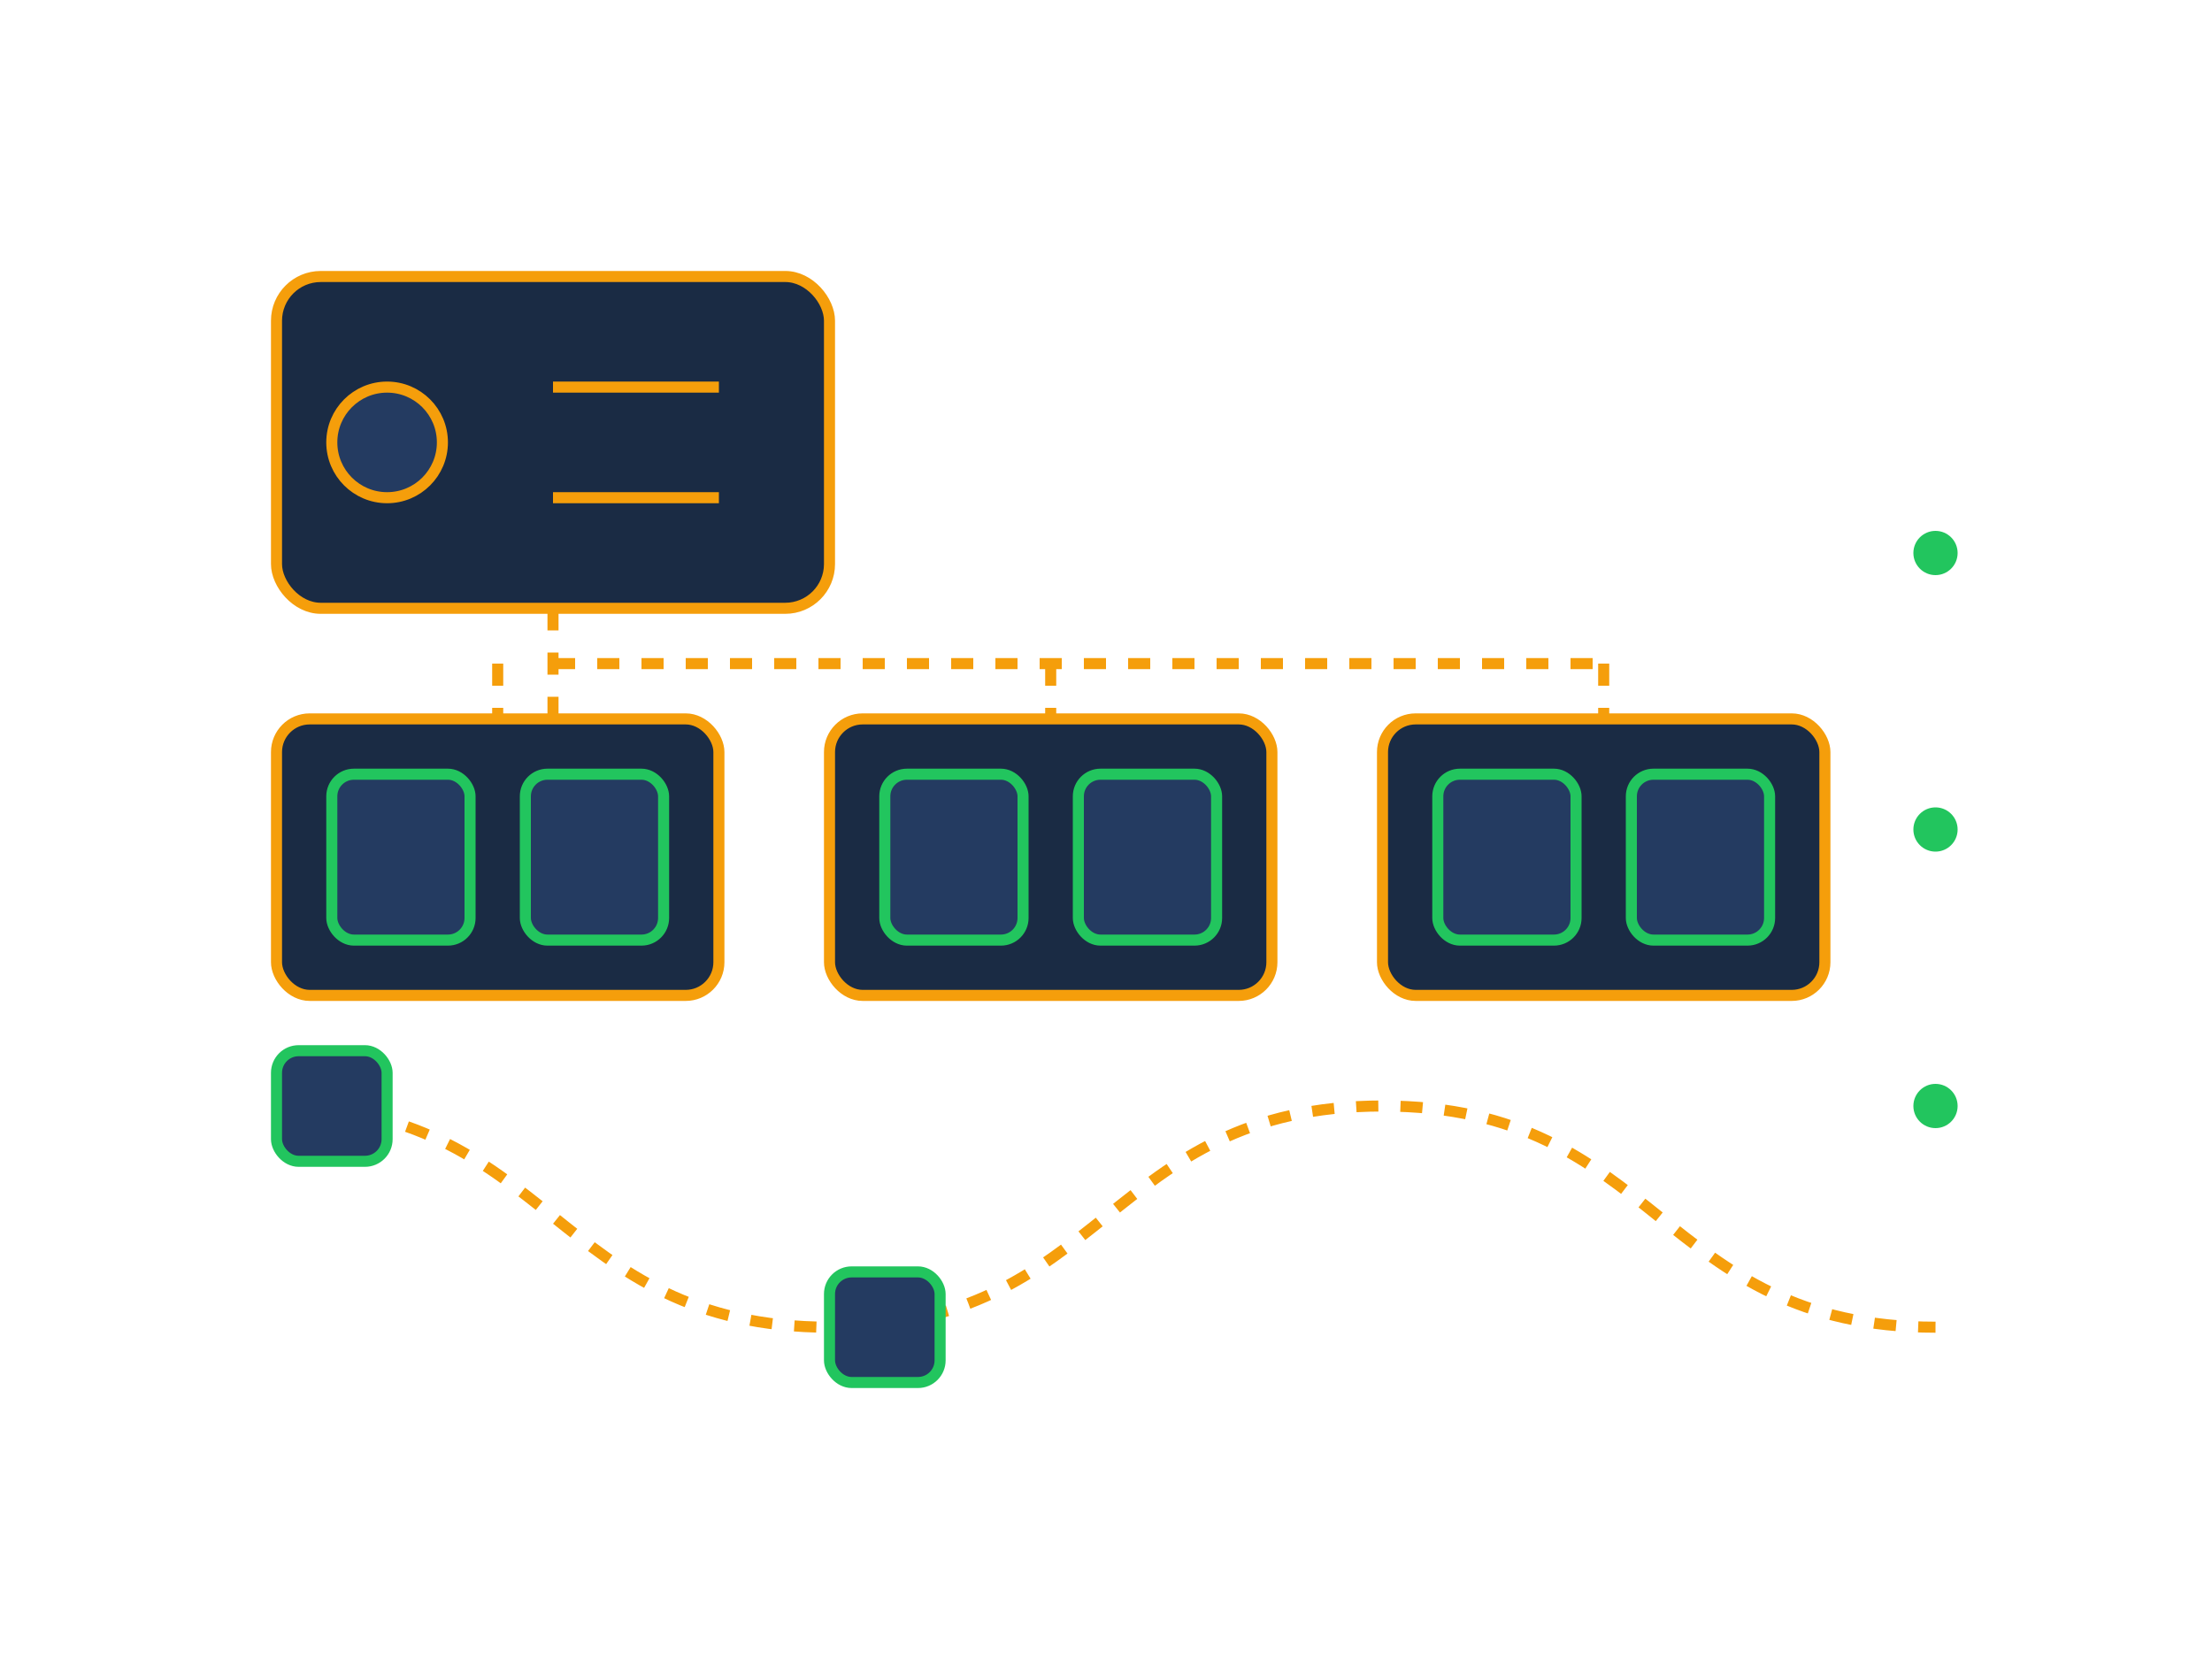 <?xml version="1.0" encoding="UTF-8"?>
<svg width="400" height="300" viewBox="0 0 400 300" fill="none" xmlns="http://www.w3.org/2000/svg">
  <!-- Kubernetes Cluster -->
  <g transform="translate(50,50)">
    <!-- Master Node -->
    <rect x="0" y="0" width="100" height="60" rx="8" fill="#1A2B44" stroke="#F59E0B" stroke-width="2"/>
    <circle cx="20" cy="30" r="10" fill="#243B61" stroke="#F59E0B" stroke-width="2"/>
    <path d="M50 20h30M50 40h30" stroke="#F59E0B" stroke-width="2"/>
    
    <!-- Worker Nodes -->
    <g transform="translate(0,80)">
      <!-- Node 1 -->
      <rect x="0" y="0" width="80" height="50" rx="6" fill="#1A2B44" stroke="#F59E0B" stroke-width="2"/>
      <rect x="10" y="10" width="25" height="30" rx="4" fill="#243B61" stroke="#22C55E" stroke-width="2"/>
      <rect x="45" y="10" width="25" height="30" rx="4" fill="#243B61" stroke="#22C55E" stroke-width="2"/>
      
      <!-- Node 2 -->
      <rect x="100" y="0" width="80" height="50" rx="6" fill="#1A2B44" stroke="#F59E0B" stroke-width="2"/>
      <rect x="110" y="10" width="25" height="30" rx="4" fill="#243B61" stroke="#22C55E" stroke-width="2"/>
      <rect x="145" y="10" width="25" height="30" rx="4" fill="#243B61" stroke="#22C55E" stroke-width="2"/>
      
      <!-- Node 3 -->
      <rect x="200" y="0" width="80" height="50" rx="6" fill="#1A2B44" stroke="#F59E0B" stroke-width="2"/>
      <rect x="210" y="10" width="25" height="30" rx="4" fill="#243B61" stroke="#22C55E" stroke-width="2"/>
      <rect x="245" y="10" width="25" height="30" rx="4" fill="#243B61" stroke="#22C55E" stroke-width="2"/>
    </g>
    
    <!-- Connection Lines -->
    <path d="M50 60v20" stroke="#F59E0B" stroke-width="2" stroke-dasharray="4 4"/>
    <path d="M50 70h190" stroke="#F59E0B" stroke-width="2" stroke-dasharray="4 4"/>
    <path d="M40 70v10" stroke="#F59E0B" stroke-width="2" stroke-dasharray="4 4"/>
    <path d="M140 70v10" stroke="#F59E0B" stroke-width="2" stroke-dasharray="4 4"/>
    <path d="M240 70v10" stroke="#F59E0B" stroke-width="2" stroke-dasharray="4 4"/>
  </g>
  
  <!-- Container Flow -->
  <g transform="translate(50,200)">
    <!-- Flow Path -->
    <path d="M0 0C50 0 50 40 100 40C150 40 150 0 200 0C250 0 250 40 300 40" 
          stroke="#F59E0B" stroke-width="2" fill="none" stroke-dasharray="4 4">
      <animate attributeName="stroke-dashoffset" values="0;100" dur="2s" repeatCount="indefinite"/>
    </path>
    
    <!-- Moving Containers -->
    <g>
      <rect x="0" y="-10" width="20" height="20" rx="4" fill="#243B61" stroke="#22C55E" stroke-width="2">
        <animateMotion dur="4s" repeatCount="indefinite"
          path="M0 0C50 0 50 40 100 40C150 40 150 0 200 0C250 0 250 40 300 40"/>
      </rect>
      <rect x="100" y="30" width="20" height="20" rx="4" fill="#243B61" stroke="#22C55E" stroke-width="2">
        <animateMotion dur="4s" repeatCount="indefinite" begin="2s"
          path="M0 0C50 0 50 40 100 40C150 40 150 0 200 0C250 0 250 40 300 40"/>
      </rect>
    </g>
  </g>
  
  <!-- Status Indicators -->
  <g>
    <circle cx="350" cy="100" r="4" fill="#22C55E">
      <animate attributeName="opacity" values="1;0;1" dur="2s" repeatCount="indefinite"/>
    </circle>
    <circle cx="350" cy="150" r="4" fill="#22C55E">
      <animate attributeName="opacity" values="0;1;0" dur="1.5s" repeatCount="indefinite"/>
    </circle>
    <circle cx="350" cy="200" r="4" fill="#22C55E">
      <animate attributeName="opacity" values="1;0;1" dur="3s" repeatCount="indefinite"/>
    </circle>
  </g>
</svg> 